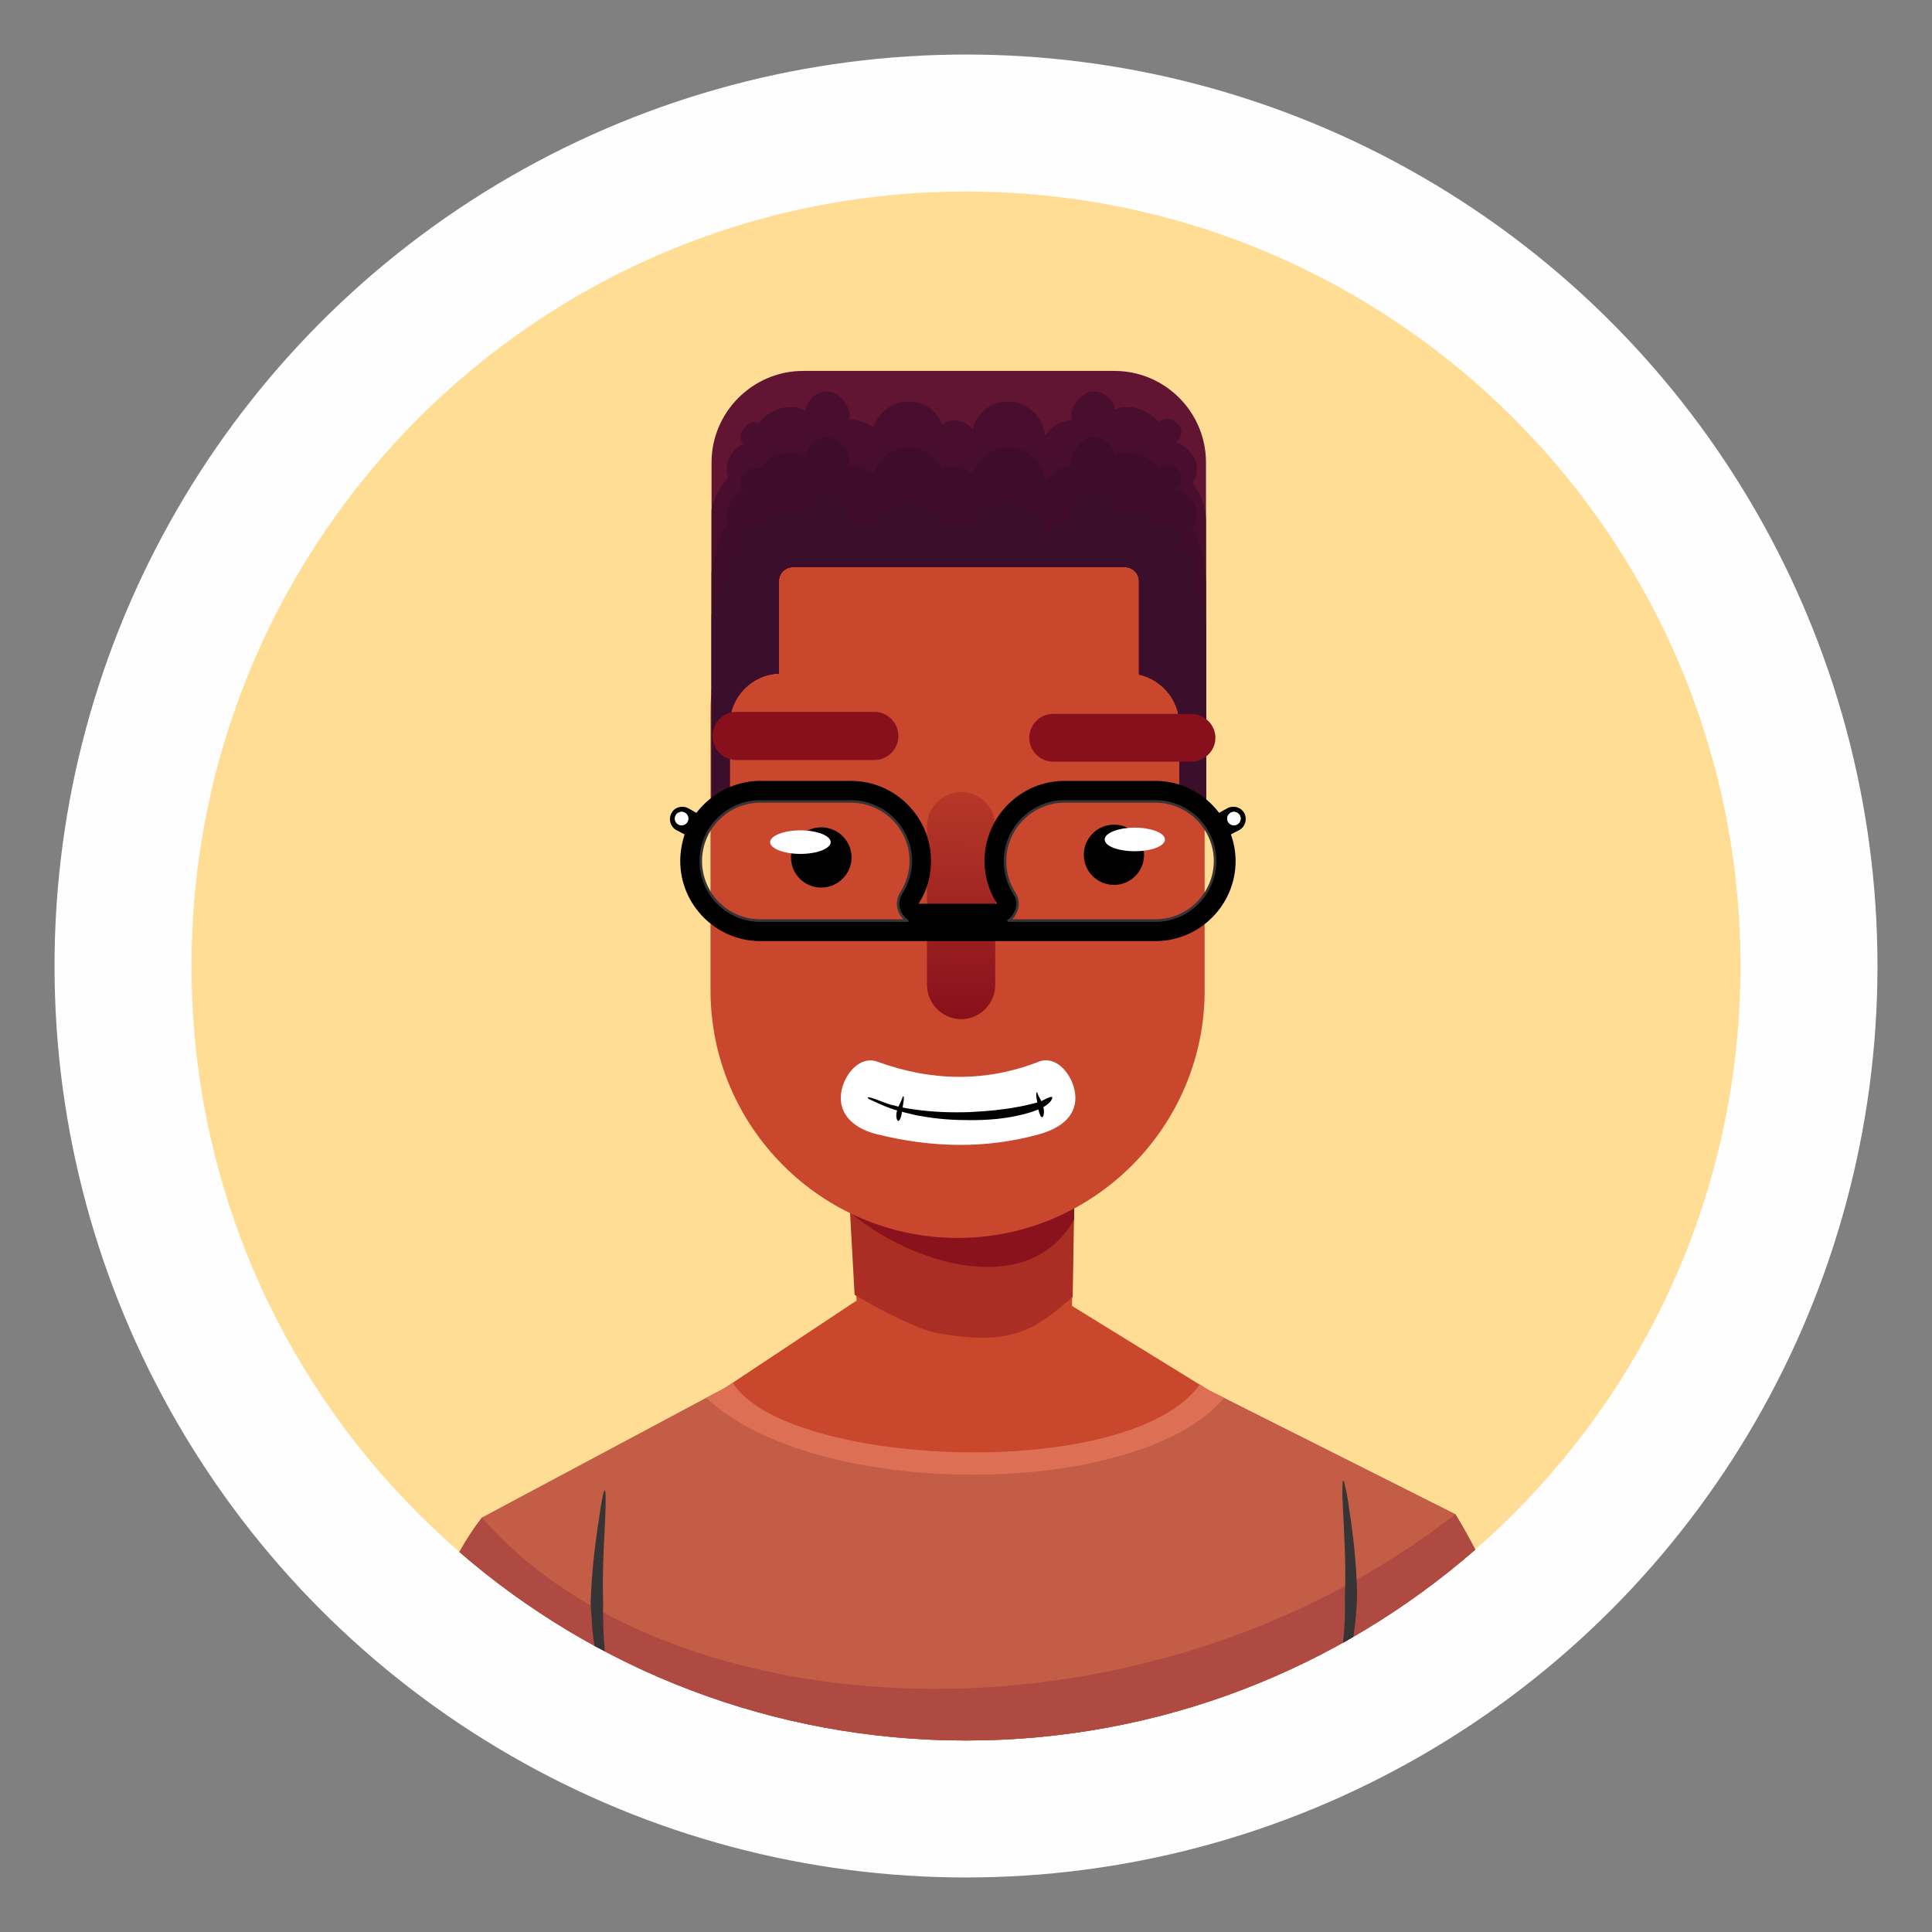 <?xml version="1.0" encoding="UTF-8"?>
<!DOCTYPE svg PUBLIC "-//W3C//DTD SVG 1.1//EN" "http://www.w3.org/Graphics/SVG/1.1/DTD/svg11.dtd">
<!-- Creator: CorelDRAW X8 -->
<svg xmlns="http://www.w3.org/2000/svg" xml:space="preserve" width="57.404mm" height="57.404mm" version="1.1" style="shape-rendering:geometricPrecision; text-rendering:geometricPrecision; image-rendering:optimizeQuality; fill-rule:evenodd; clip-rule:evenodd"
viewBox="0 0 5740 5740"
 xmlns:xlink="http://www.w3.org/1999/xlink">
 <rect x="0" y="0" width="5740" height="5740" fill="#808080" stroke="none"/>
 <defs>
  <style type="text/css">
   <![CDATA[
    .str0 {stroke:#373435;stroke-width:7.62}
    .fil0 {fill:none}
    .fil1 {fill:#FEFEFE}
    .fil9 {fill:#373435}
    .fil16 {fill:black}
    .fil13 {fill:#3B0F2B}
    .fil12 {fill:#3F0D2A}
    .fil11 {fill:#490E2E}
    .fil10 {fill:#611533}
    .fil15 {fill:#88101C}
    .fil8 {fill:#8A121D}
    .fil7 {fill:#AB2E25}
    .fil5 {fill:#AF4A42}
    .fil4 {fill:#C35D46}
    .fil3 {fill:#C9472D}
    .fil6 {fill:#DD6F54}
    .fil2 {fill:#FFDD94}
    .fil17 {fill:white}
    .fil18 {fill:black;fill-rule:nonzero}
    .fil14 {fill:url(#id0)}
   ]]>
  </style>
  <linearGradient id="id0" gradientUnits="userSpaceOnUse" x1="2855.7" y1="3027.52" x2="2866.05" y2="2107.02">
   <stop offset="0" style="stop-opacity:1; stop-color:#88101C"/>
   <stop offset="1" style="stop-opacity:1; stop-color:#C9472D"/>
  </linearGradient>
 </defs>
 <g id="Capa_x0020_1">
  <rect class="fil0" width="5740" height="5740"/>
  <circle class="fil1" cx="2870" cy="2870" r="2708"/>
  <path class="fil2" d="M2870 569c1271,0 2301,1030 2301,2301 0,1271 -1030,2301 -2301,2301 -1271,0 -2301,-1030 -2301,-2301 0,-1271 1030,-2301 2301,-2301z"/>
  <g id="_2713555693232">
   <g>
    <path class="fil3" d="M1365 4611c20,-36 42,-70 67,-102l721 -385 392 -260 -37 -677 688 21 -11 672 409 252 730 367c21,35 41,70 59,105 -405,353 -934,567 -1513,567 -575,0 -1102,-211 -1505,-560z"/>
    <path class="fil4" d="M1365 4611c20,-36 42,-70 67,-102l694 -370 0 0 48 44 124 71 186 55 144 34 124 0 133 6 142 -11 139 -16 108 -13 92 -29 63 -31 65 -34 100 -83 730 367c21,35 41,70 59,105 -405,353 -934,567 -1513,567 -575,0 -1102,-211 -1505,-560z"/>
    <path class="fil5" d="M1365 4611c20,-36 42,-70 67,-102 543,627 1936,731 2892,-10 21,35 41,70 59,105 -405,353 -934,567 -1513,567 -575,0 -1102,-211 -1505,-560z"/>
    <path class="fil6" d="M2098 4153l55 -29 24 -16c155,250 1177,299 1388,5l29 19 43 21c-250,299 -1207,310 -1539,0z"/>
    <path class="fil7" d="M2539 3847l-31 -561 688 21 -9 546c-113,98 -181,148 -405,107 -49,-9 -151,-59 -243,-113z"/>
    <path class="fil8" d="M2523 3600l3 2c167,144 522,267 663,25 0,-1 1,-2 2,-3l5 -277 -688 -21 15 274z"/>
    <path class="fil9" d="M1797 4427c2,7 2,6 2,13 1,22 0,49 -1,72 -4,83 -9,165 -6,249 0,14 -1,28 0,42 0,36 2,69 5,103 -10,-5 -21,-11 -31,-16 -4,-27 -7,-53 -8,-81 -1,-15 -3,-33 -3,-48 2,-83 12,-168 25,-251 3,-23 7,-49 12,-71 2,-6 1,-6 5,-12z"/>
    <path class="fil9" d="M3991 4398c-3,7 -2,6 -2,13 -2,22 0,49 1,72 4,83 9,165 6,249 -1,14 0,28 0,42 0,37 -2,71 -6,107 11,-6 21,-12 31,-18 4,-27 7,-54 9,-83 1,-15 2,-33 2,-48 -2,-84 -11,-169 -24,-251 -3,-23 -7,-49 -13,-71 -1,-6 -1,-6 -4,-12z"/>
   </g>
   <g>
    <path class="fil3" d="M2845 1382l0 0c404,0 734,331 734,735l0 826c0,404 -330,735 -734,735l0 0c-404,0 -734,-331 -734,-735l0 -826c0,-404 330,-735 734,-735z"/>
    <path class="fil10" d="M2386 1102l925 0c150,0 272,122 272,272l0 1012 -79 0 0 -234c0,-72 -52,-133 -120,-148l0 -277c0,-23 -19,-42 -42,-42l-986 0c-24,0 -42,19 -42,42l0 274c-81,3 -146,70 -146,151l0 234 -54 0 0 -1012c0,-150 123,-272 272,-272z"/>
    <path class="fil11" d="M3583 1549l0 837 -79 0 0 -234c0,-72 -52,-133 -120,-148l0 -277c0,-23 -19,-42 -42,-42l-986 0c-24,0 -42,19 -42,42l0 274c-81,3 -146,70 -146,151l0 234 -54 0 0 -871c7,-37 25,-70 50,-96 -3,-9 -5,-7 -5,-29 0,-22 20,-61 50,-71 -6,-7 -9,-10 -9,-25 0,-16 25,-40 39,-40 13,0 11,2 15,4 20,-30 63,-49 91,-49 27,0 34,4 48,12 4,-33 31,-58 65,-58 35,0 66,44 66,66 0,21 -1,12 -3,17 2,0 -7,0 7,0 13,0 48,9 67,24 14,-45 57,-77 104,-77 47,0 85,28 101,68 11,-8 20,-12 38,-12 17,0 40,10 52,27 12,-48 52,-83 106,-83 55,0 105,45 109,102 18,-27 47,-45 80,-48 -2,-6 -2,3 -2,-18 0,-22 31,-66 65,-66 34,0 59,24 65,54 12,-5 15,-8 41,-8 26,0 69,18 89,46 7,-7 12,-12 28,-12 16,0 39,22 39,40 0,17 -7,25 -18,32 37,6 64,48 64,75 0,27 -5,31 -14,44 26,31 41,71 41,115z"/>
    <path class="fil12" d="M3583 1734l0 652 -79 0 0 -234c0,-72 -52,-133 -120,-148l0 -277c0,-23 -19,-42 -42,-42l-986 0c-24,0 -42,19 -42,42l0 274c-81,3 -146,70 -146,151l0 234 -54 0 0 -686c7,-37 25,-119 50,-145 -3,-9 -5,-7 -5,-29 0,-22 20,-61 50,-71 -6,-7 -9,-10 -9,-25 0,-16 25,-40 39,-40 13,0 11,2 15,4 20,-30 63,-49 91,-49 27,0 34,4 48,12 4,-33 31,-58 65,-58 35,0 66,44 66,66 0,21 -1,12 -3,17 2,0 -7,0 7,0 13,0 48,9 67,24 14,-45 57,-77 104,-77 47,0 85,28 101,68 11,-8 20,-12 38,-12 17,0 40,10 52,27 12,-48 52,-83 106,-83 55,0 105,45 109,102 18,-27 47,-45 80,-48 -2,-6 -2,3 -2,-18 0,-22 31,-66 65,-66 34,0 59,24 65,54 12,-5 15,-8 41,-8 26,0 69,18 89,46 7,-7 12,-12 28,-12 16,0 39,22 39,40 0,17 -7,25 -18,32 37,6 64,48 64,75 0,27 -5,31 -14,44 26,31 41,120 41,164z"/>
    <path class="fil13" d="M3583 1859l0 527 -79 0 0 -234c0,-72 -52,-133 -120,-148l0 -277c0,-23 -19,-42 -42,-42l-986 0c-24,0 -42,19 -42,42l0 274c-81,3 -146,70 -146,151l0 234 -54 0 0 -560c7,-37 25,-70 50,-96 -3,-9 -5,-19 -5,-30 0,-32 20,-60 50,-71 -6,-7 -9,-15 -9,-25 0,-22 17,-39 39,-39 5,0 11,1 15,3 20,-29 53,-48 91,-48 17,0 34,4 48,11 4,-32 31,-65 65,-65 35,0 66,45 66,66 0,21 -1,12 -3,18 2,0 -7,-1 7,-1 13,0 48,9 67,24 14,-45 57,-77 104,-77 47,0 85,28 101,68 11,-7 20,-12 38,-12 17,0 40,11 52,27 12,-48 52,-83 106,-83 55,0 105,45 109,102 18,-27 47,-45 80,-48 -2,-6 -2,3 -2,-18 0,-21 31,-66 65,-66 34,0 59,31 65,62 12,-6 26,-8 41,-8 37,0 69,18 89,45 7,-7 17,-11 28,-11 22,0 39,17 39,39 0,14 -7,26 -18,33 37,5 64,37 64,74 0,17 -5,32 -14,44 26,31 41,72 41,115z"/>
    <path class="fil14" d="M2856 2353l0 0c55,0 101,46 101,102l0 471c0,56 -46,102 -101,102l0 0c-56,0 -102,-46 -102,-102l0 -471c0,-56 46,-102 102,-102z"/>
    <path class="fil15" d="M2188 2115l410 0c39,0 71,32 71,72l0 0c0,39 -32,71 -71,71l-410 0c-39,0 -71,-32 -71,-71l0 0c0,-40 32,-72 71,-72z"/>
    <path class="fil16" d="M3163 2320l270 0c77,0 146,38 189,95l25 -14c18,-9 40,-3 50,15l0 0c9,18 3,40 -15,50l-25 13c9,25 14,52 14,79l0 0c0,131 -107,238 -238,238l-248 0 -22 0 -635 0 -8 0 -261 0c-131,0 -238,-107 -238,-238l0 0c0,-27 5,-54 13,-79l-25 -13c-17,-10 -24,-32 -14,-50l0 0c9,-18 32,-24 49,-15l25 14c44,-57 113,-95 190,-95l269 0c131,0 238,107 238,238l0 0c0,47 -13,90 -37,127l233 0c-23,-37 -37,-80 -37,-127l0 0c0,-131 107,-238 238,-238zm-1138 92c11,0 20,9 20,20 0,11 -9,20 -20,20 -11,0 -20,-9 -20,-20 0,-11 9,-20 20,-20zm1641 0c11,0 20,9 20,20 0,11 -9,20 -20,20 -11,0 -20,-9 -20,-20 0,-11 9,-20 20,-20zm-971 323c-8,-5 -14,-12 -19,-21 -11,-19 -10,-42 2,-61 18,-29 28,-61 28,-95 0,-97 -80,-177 -178,-177l-269 0c-98,0 -177,80 -177,177 0,98 79,177 177,177l436 0zm302 0l436 0c97,0 177,-79 177,-177 0,-97 -80,-177 -177,-177l-270 0c-97,0 -177,80 -177,177 0,34 9,66 27,95 13,19 13,42 2,61 -4,9 -11,16 -18,21z"/>
    <path class="fil0 str0" d="M2997 2735l436 0c97,0 177,-79 177,-177 0,-97 -80,-177 -177,-177l-270 0c-97,0 -177,80 -177,177 0,34 9,66 27,95 13,19 13,42 2,61 -4,9 -11,16 -18,21zm-302 0c-8,-5 -14,-12 -19,-21 -11,-19 -10,-42 2,-61 18,-29 28,-61 28,-95 0,-97 -80,-177 -178,-177l-269 0c-98,0 -177,80 -177,177 0,98 79,177 177,177l436 0z"/>
    <path class="fil0" d="M2997 2735l436 0c97,0 177,-79 177,-177 0,-97 -80,-177 -177,-177l-270 0c-97,0 -177,80 -177,177 0,34 9,66 27,95 13,19 13,42 2,61 -4,9 -11,16 -18,21zm-302 0c-8,-5 -14,-12 -19,-21 -11,-19 -10,-42 2,-61 18,-29 28,-61 28,-95 0,-97 -80,-177 -178,-177l-269 0c-98,0 -177,80 -177,177 0,98 79,177 177,177l436 0z"/>
    <path class="fil15" d="M3129 2121l410 0c39,0 72,32 72,71l0 0c0,39 -33,71 -72,71l-410 0c-39,0 -71,-32 -71,-71l0 0c0,-39 32,-71 71,-71z"/>
    <path class="fil1" d="M2025 2412c11,0 20,9 20,20 0,11 -9,20 -20,20 -11,0 -20,-9 -20,-20 0,-11 9,-20 20,-20zm1641 0c11,0 20,9 20,20 0,11 -9,20 -20,20 -11,0 -20,-9 -20,-20 0,-11 9,-20 20,-20z"/>
    <g>
     <path class="fil16" d="M3310 2450c-50,0 -90,40 -90,90 0,49 40,89 90,89 49,0 89,-40 89,-89 0,-50 -40,-90 -89,-90z"/>
     <path class="fil17" d="M3371 2459c-49,0 -89,16 -89,35 0,20 40,35 89,35 50,0 90,-15 90,-35 0,-19 -40,-35 -90,-35z"/>
    </g>
    <path class="fil17" d="M2606 3154c164,60 325,61 481,0 56,-21 108,49 108,108l0 0c0,59 -50,92 -108,108 -159,44 -319,40 -481,0 -58,-14 -108,-49 -108,-108l0 0c0,-59 52,-128 108,-108z"/>
    <path class="fil18" d="M2581 3265c53,25 70,32 131,46 8,2 16,4 25,5 50,9 95,12 146,12 54,0 104,-4 156,-17 20,-5 39,-11 57,-20 8,-3 21,-13 26,-20 17,-26 -19,-3 -34,3 -18,5 -36,9 -55,13 -16,3 -32,6 -49,8 -34,5 -67,7 -102,9 -58,2 -110,0 -167,-8 -24,-3 -46,-8 -69,-14 -16,-4 -83,-34 -65,-17z"/>
    <path class="fil18" d="M2682 3258c0,3 -7,17 -8,20 -7,13 -16,36 -8,50 7,10 13,-17 13,-20 2,-13 4,-26 6,-39 0,-2 2,-15 -3,-11z"/>
    <path class="fil18" d="M3082 3246c0,4 7,17 9,20 7,14 15,36 8,51 -7,10 -13,-17 -14,-20 -2,-13 -4,-26 -6,-39 0,-3 -2,-16 3,-12z"/>
    <g>
     <path class="fil16" d="M2440 2458c49,0 90,40 90,89 0,50 -41,90 -90,90 -50,0 -90,-40 -90,-90 0,-49 40,-89 90,-89z"/>
     <path class="fil17" d="M2378 2467c50,0 90,16 90,35 0,19 -40,35 -90,35 -49,0 -90,-16 -90,-35 0,-19 41,-35 90,-35z"/>
    </g>
   </g>
  </g>
 </g>
</svg>
